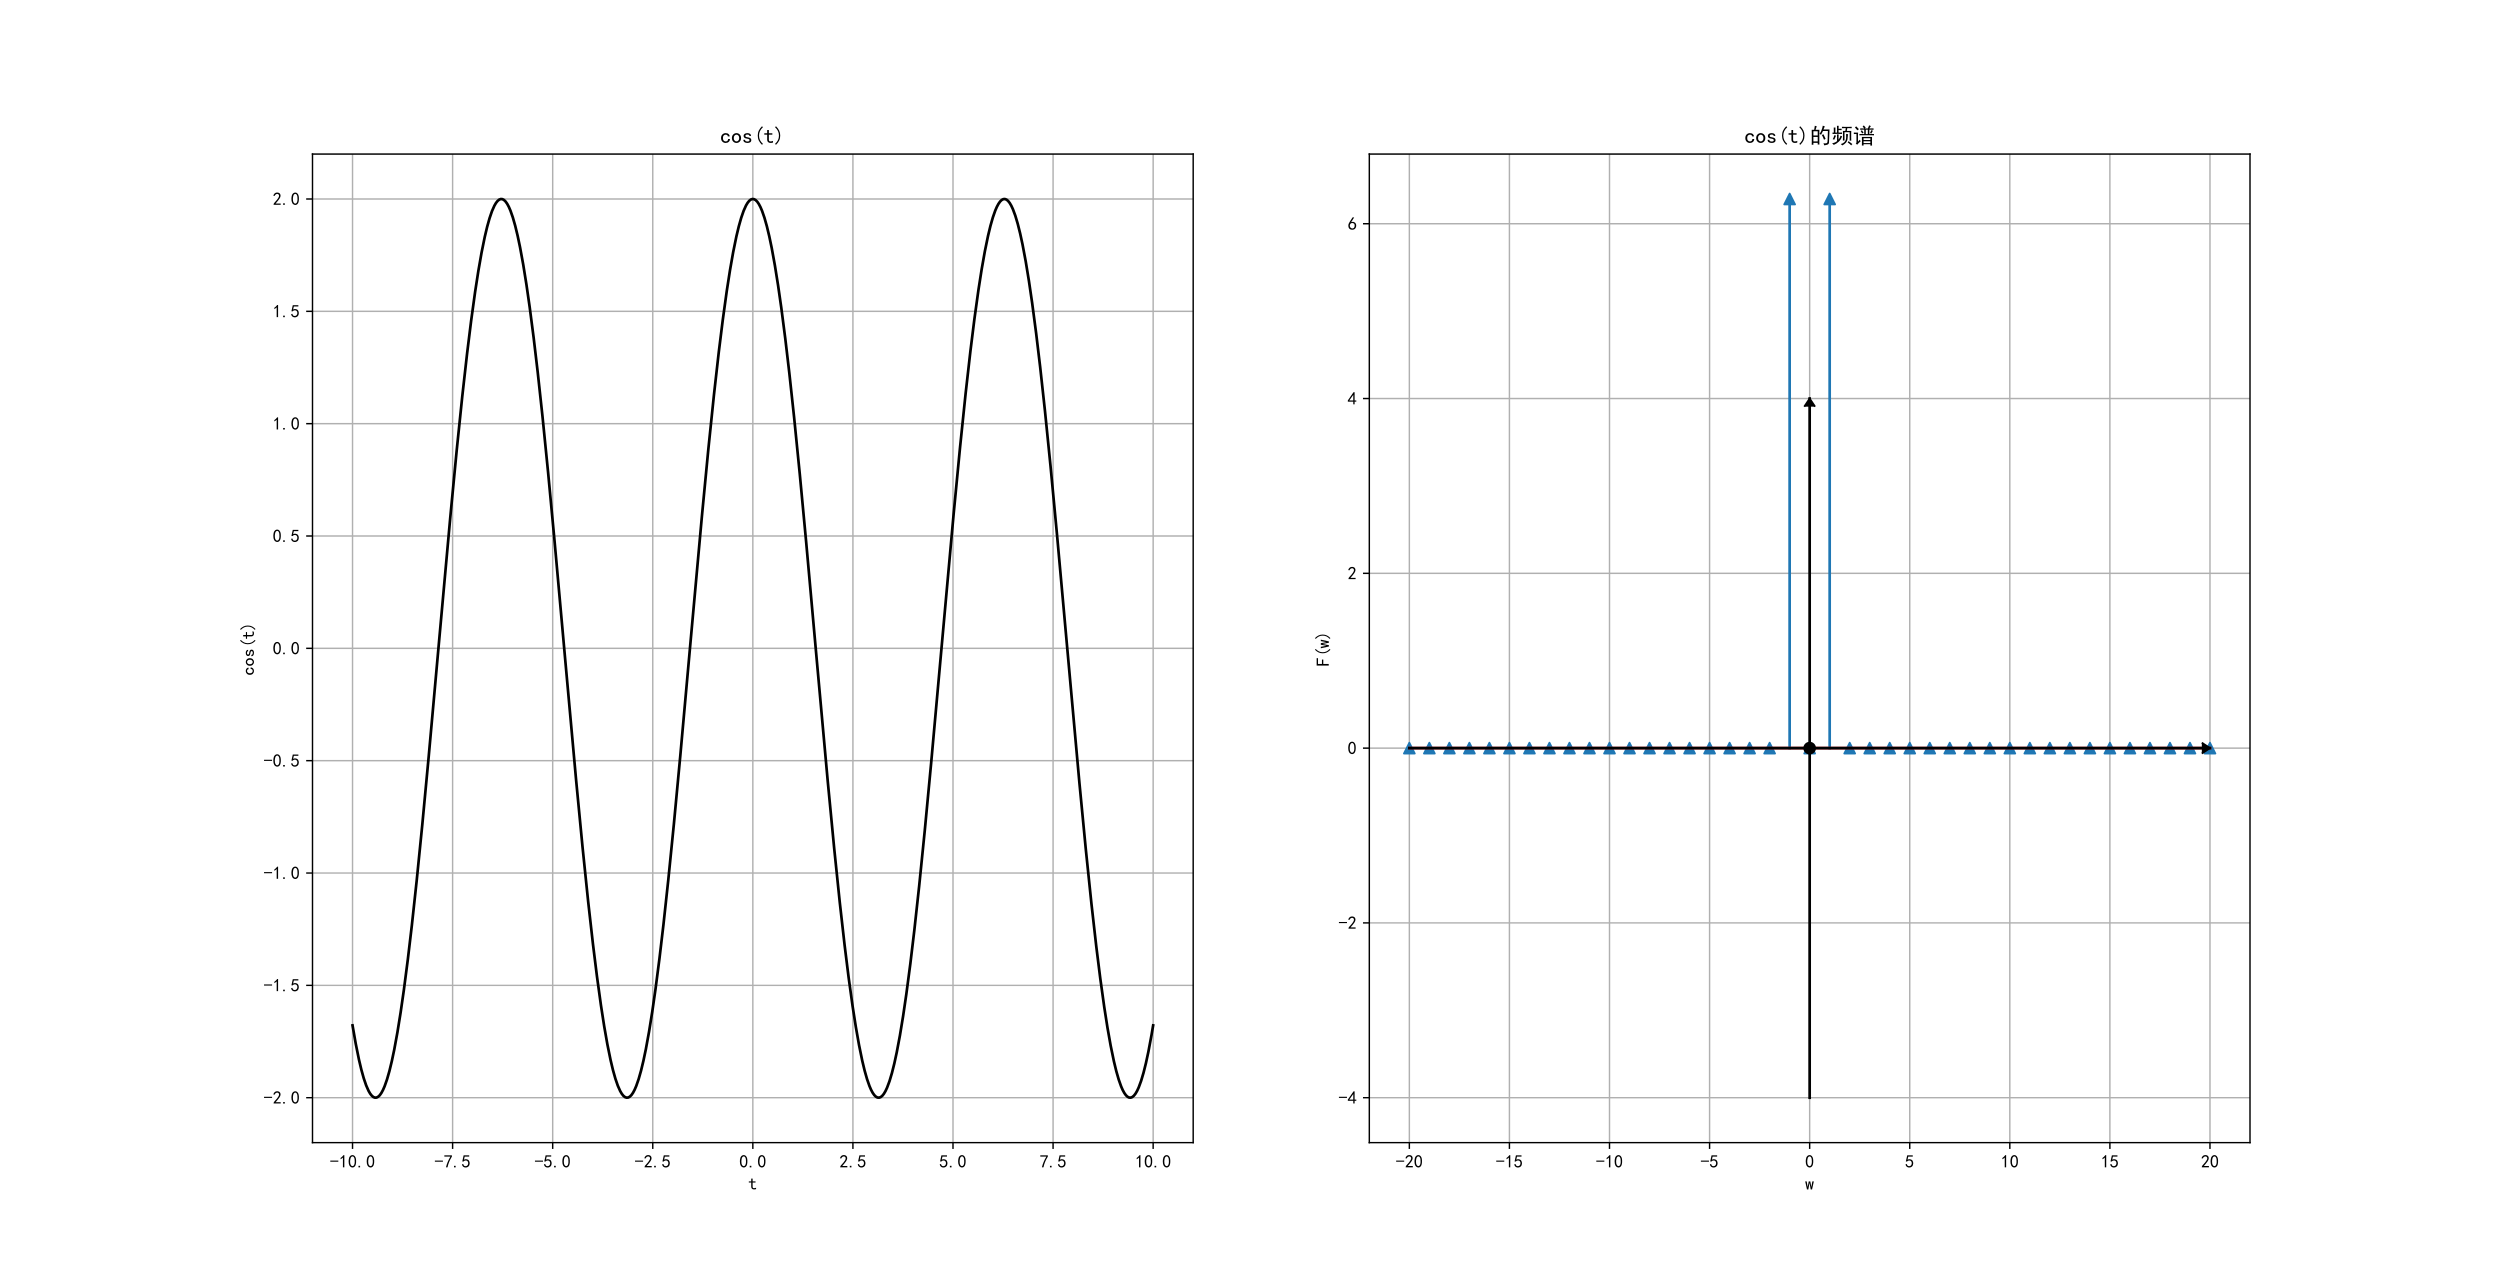 <?xml version="1.0" encoding="utf-8" standalone="no"?>
<!DOCTYPE svg PUBLIC "-//W3C//DTD SVG 1.1//EN"
  "http://www.w3.org/Graphics/SVG/1.1/DTD/svg11.dtd">
<!-- Created with matplotlib (https://matplotlib.org/) -->
<svg height="709.92pt" version="1.1" viewBox="0 0 1382.4 709.92" width="1382.4pt" xmlns="http://www.w3.org/2000/svg" xmlns:xlink="http://www.w3.org/1999/xlink">
 <defs>
  <style type="text/css">
*{stroke-linecap:butt;stroke-linejoin:round;}
  </style>
 </defs>
 <g id="figure_1">
  <g id="patch_1">
   <path d="M 0 709.92 
L 1382.4 709.92 
L 1382.4 0 
L 0 0 
z
" style="fill:#ffffff;"/>
  </g>
  <g id="axes_1">
   <g id="patch_2">
    <path d="M 172.8 631.829 
L 659.782 631.829 
L 659.782 85.19 
L 172.8 85.19 
z
" style="fill:#ffffff;"/>
   </g>
   <g id="matplotlib.axis_1">
    <g id="xtick_1">
     <g id="line2d_1">
      <path clip-path="url(#pe971727c8c)" d="M 194.936 631.829 
L 194.936 85.19 
" style="fill:none;stroke:#b0b0b0;stroke-linecap:square;stroke-width:0.8;"/>
     </g>
     <g id="line2d_2">
      <defs>
       <path d="M 0 0 
L 0 3.5 
" id="md4b79b33f2" style="stroke:#000000;stroke-width:0.8;"/>
      </defs>
      <g>
       <use style="stroke:#000000;stroke-width:0.8;" x="194.936" xlink:href="#md4b79b33f2" y="631.829"/>
      </g>
     </g>
     <g id="text_1">
      <!-- -10.0 -->
      <defs>
       <path d="M 46.484 33.203 
L 1.953 33.203 
L 1.953 39.453 
L 46.484 39.453 
z
" id="SimHei-45"/>
       <path d="M 21.875 56.25 
Q 16.797 51.172 8.984 46.484 
L 8.984 53.906 
Q 18.75 60.547 25 69.531 
L 29.688 69.531 
L 29.688 2.344 
L 21.875 2.344 
z
" id="SimHei-49"/>
       <path d="M 3.125 29.297 
Q 3.906 50 6.438 56.047 
Q 8.984 62.109 13.672 66.016 
Q 18.359 69.922 25.188 69.922 
Q 32.031 69.922 37.109 64.25 
Q 42.188 58.594 43.75 50 
Q 45.312 41.406 44.719 30.266 
Q 44.141 19.141 40.812 12.109 
Q 37.5 5.078 30.859 2.344 
Q 24.219 -0.391 17.578 2.922 
Q 10.938 6.25 8.203 11.719 
Q 5.469 17.188 4.297 23.234 
Q 3.125 29.297 3.906 50 
z
M 12.891 52.734 
Q 10.547 31.25 12.5 22.844 
Q 14.453 14.453 18.938 10.938 
Q 23.438 7.422 28.125 9.562 
Q 32.812 11.719 34.953 18.156 
Q 37.109 24.609 37.109 32.219 
Q 37.109 39.844 36.516 46.094 
Q 35.938 52.344 33 57.422 
Q 30.078 62.5 25.188 62.688 
Q 20.312 62.891 16.594 57.812 
Q 12.891 52.734 10.547 31.25 
z
" id="SimHei-48"/>
       <path d="M 16.797 1.953 
L 7.812 1.953 
L 7.812 10.547 
L 16.797 10.547 
z
" id="SimHei-46"/>
      </defs>
      <g transform="translate(182.436 645.704)scale(0.1 -0.1)">
       <use xlink:href="#SimHei-45"/>
       <use x="50" xlink:href="#SimHei-49"/>
       <use x="100" xlink:href="#SimHei-48"/>
       <use x="150" xlink:href="#SimHei-46"/>
       <use x="200" xlink:href="#SimHei-48"/>
      </g>
     </g>
    </g>
    <g id="xtick_2">
     <g id="line2d_3">
      <path clip-path="url(#pe971727c8c)" d="M 250.274 631.829 
L 250.274 85.19 
" style="fill:none;stroke:#b0b0b0;stroke-linecap:square;stroke-width:0.8;"/>
     </g>
     <g id="line2d_4">
      <g>
       <use style="stroke:#000000;stroke-width:0.8;" x="250.274" xlink:href="#md4b79b33f2" y="631.829"/>
      </g>
     </g>
     <g id="text_2">
      <!-- -7.5 -->
      <defs>
       <path d="M 13.281 2.344 
Q 20.312 32.031 37.891 61.328 
L 4.297 61.328 
L 4.297 68.359 
L 46.094 68.359 
L 46.094 61.719 
Q 27.734 32.031 21.875 2.344 
L 13.281 2.344 
z
" id="SimHei-55"/>
       <path d="M 8.594 20.703 
Q 11.328 10.156 17.969 8.984 
Q 24.609 7.812 28.703 10.344 
Q 32.812 12.891 34.562 16.984 
Q 36.328 21.094 36.125 26.172 
Q 35.938 31.25 33.391 34.766 
Q 30.859 38.281 26.953 39.453 
Q 23.047 40.625 18.156 39.453 
Q 13.281 38.281 10.156 33.984 
L 3.516 34.766 
Q 4.297 37.109 10.938 68.359 
L 41.797 68.359 
L 41.797 61.328 
L 16.797 61.328 
Q 14.844 50.781 12.891 44.531 
Q 18.75 47.266 23.828 47.062 
Q 28.906 46.875 33.594 44.719 
Q 38.281 42.578 40.422 38.859 
Q 42.578 35.156 43.547 31.438 
Q 44.531 27.734 44.328 23.438 
Q 44.141 19.141 42.578 14.641 
Q 41.016 10.156 37.891 7.219 
Q 34.766 4.297 30.266 2.531 
Q 25.781 0.781 19.922 1.172 
Q 14.062 1.562 8.781 5.469 
Q 3.516 9.375 1.562 18.75 
z
" id="SimHei-53"/>
      </defs>
      <g transform="translate(240.274 645.704)scale(0.1 -0.1)">
       <use xlink:href="#SimHei-45"/>
       <use x="50" xlink:href="#SimHei-55"/>
       <use x="100" xlink:href="#SimHei-46"/>
       <use x="150" xlink:href="#SimHei-53"/>
      </g>
     </g>
    </g>
    <g id="xtick_3">
     <g id="line2d_5">
      <path clip-path="url(#pe971727c8c)" d="M 305.613 631.829 
L 305.613 85.19 
" style="fill:none;stroke:#b0b0b0;stroke-linecap:square;stroke-width:0.8;"/>
     </g>
     <g id="line2d_6">
      <g>
       <use style="stroke:#000000;stroke-width:0.8;" x="305.613" xlink:href="#md4b79b33f2" y="631.829"/>
      </g>
     </g>
     <g id="text_3">
      <!-- -5.0 -->
      <g transform="translate(295.613 645.704)scale(0.1 -0.1)">
       <use xlink:href="#SimHei-45"/>
       <use x="50" xlink:href="#SimHei-53"/>
       <use x="100" xlink:href="#SimHei-46"/>
       <use x="150" xlink:href="#SimHei-48"/>
      </g>
     </g>
    </g>
    <g id="xtick_4">
     <g id="line2d_7">
      <path clip-path="url(#pe971727c8c)" d="M 360.952 631.829 
L 360.952 85.19 
" style="fill:none;stroke:#b0b0b0;stroke-linecap:square;stroke-width:0.8;"/>
     </g>
     <g id="line2d_8">
      <g>
       <use style="stroke:#000000;stroke-width:0.8;" x="360.952" xlink:href="#md4b79b33f2" y="631.829"/>
      </g>
     </g>
     <g id="text_4">
      <!-- -2.5 -->
      <defs>
       <path d="M 4.688 3.906 
Q 5.078 9.766 10.156 14.453 
Q 15.234 19.141 23.047 29.094 
Q 30.859 39.062 33.203 44.531 
Q 35.547 50 34.953 53.906 
Q 34.375 57.812 31.25 60.344 
Q 28.125 62.891 24.016 62.5 
Q 19.922 62.109 16.203 59.375 
Q 12.5 56.641 10.547 51.172 
L 3.125 52.344 
Q 6.25 61.328 11.125 65.422 
Q 16.016 69.531 22.656 69.922 
Q 26.562 70.312 29.688 69.719 
Q 32.812 69.141 36.125 66.984 
Q 39.453 64.844 41.594 60.547 
Q 43.75 56.25 43.156 50.188 
Q 42.578 44.141 37.109 35.734 
Q 31.641 27.344 16.016 9.375 
L 44.141 9.375 
L 44.141 2.344 
L 4.688 2.344 
z
" id="SimHei-50"/>
      </defs>
      <g transform="translate(350.952 645.704)scale(0.1 -0.1)">
       <use xlink:href="#SimHei-45"/>
       <use x="50" xlink:href="#SimHei-50"/>
       <use x="100" xlink:href="#SimHei-46"/>
       <use x="150" xlink:href="#SimHei-53"/>
      </g>
     </g>
    </g>
    <g id="xtick_5">
     <g id="line2d_9">
      <path clip-path="url(#pe971727c8c)" d="M 416.291 631.829 
L 416.291 85.19 
" style="fill:none;stroke:#b0b0b0;stroke-linecap:square;stroke-width:0.8;"/>
     </g>
     <g id="line2d_10">
      <g>
       <use style="stroke:#000000;stroke-width:0.8;" x="416.291" xlink:href="#md4b79b33f2" y="631.829"/>
      </g>
     </g>
     <g id="text_5">
      <!-- 0.0 -->
      <g transform="translate(408.791 645.704)scale(0.1 -0.1)">
       <use xlink:href="#SimHei-48"/>
       <use x="50" xlink:href="#SimHei-46"/>
       <use x="100" xlink:href="#SimHei-48"/>
      </g>
     </g>
    </g>
    <g id="xtick_6">
     <g id="line2d_11">
      <path clip-path="url(#pe971727c8c)" d="M 471.63 631.829 
L 471.63 85.19 
" style="fill:none;stroke:#b0b0b0;stroke-linecap:square;stroke-width:0.8;"/>
     </g>
     <g id="line2d_12">
      <g>
       <use style="stroke:#000000;stroke-width:0.8;" x="471.63" xlink:href="#md4b79b33f2" y="631.829"/>
      </g>
     </g>
     <g id="text_6">
      <!-- 2.5 -->
      <g transform="translate(464.13 645.704)scale(0.1 -0.1)">
       <use xlink:href="#SimHei-50"/>
       <use x="50" xlink:href="#SimHei-46"/>
       <use x="100" xlink:href="#SimHei-53"/>
      </g>
     </g>
    </g>
    <g id="xtick_7">
     <g id="line2d_13">
      <path clip-path="url(#pe971727c8c)" d="M 526.969 631.829 
L 526.969 85.19 
" style="fill:none;stroke:#b0b0b0;stroke-linecap:square;stroke-width:0.8;"/>
     </g>
     <g id="line2d_14">
      <g>
       <use style="stroke:#000000;stroke-width:0.8;" x="526.969" xlink:href="#md4b79b33f2" y="631.829"/>
      </g>
     </g>
     <g id="text_7">
      <!-- 5.0 -->
      <g transform="translate(519.469 645.704)scale(0.1 -0.1)">
       <use xlink:href="#SimHei-53"/>
       <use x="50" xlink:href="#SimHei-46"/>
       <use x="100" xlink:href="#SimHei-48"/>
      </g>
     </g>
    </g>
    <g id="xtick_8">
     <g id="line2d_15">
      <path clip-path="url(#pe971727c8c)" d="M 582.307 631.829 
L 582.307 85.19 
" style="fill:none;stroke:#b0b0b0;stroke-linecap:square;stroke-width:0.8;"/>
     </g>
     <g id="line2d_16">
      <g>
       <use style="stroke:#000000;stroke-width:0.8;" x="582.307" xlink:href="#md4b79b33f2" y="631.829"/>
      </g>
     </g>
     <g id="text_8">
      <!-- 7.5 -->
      <g transform="translate(574.807 645.704)scale(0.1 -0.1)">
       <use xlink:href="#SimHei-55"/>
       <use x="50" xlink:href="#SimHei-46"/>
       <use x="100" xlink:href="#SimHei-53"/>
      </g>
     </g>
    </g>
    <g id="xtick_9">
     <g id="line2d_17">
      <path clip-path="url(#pe971727c8c)" d="M 637.646 631.829 
L 637.646 85.19 
" style="fill:none;stroke:#b0b0b0;stroke-linecap:square;stroke-width:0.8;"/>
     </g>
     <g id="line2d_18">
      <g>
       <use style="stroke:#000000;stroke-width:0.8;" x="637.646" xlink:href="#md4b79b33f2" y="631.829"/>
      </g>
     </g>
     <g id="text_9">
      <!-- 10.0 -->
      <g transform="translate(627.646 645.704)scale(0.1 -0.1)">
       <use xlink:href="#SimHei-49"/>
       <use x="50" xlink:href="#SimHei-48"/>
       <use x="100" xlink:href="#SimHei-46"/>
       <use x="150" xlink:href="#SimHei-48"/>
      </g>
     </g>
    </g>
    <g id="text_10">
     <!-- t -->
     <defs>
      <path d="M 42.969 3.125 
Q 41.016 2.344 38.469 1.75 
Q 35.938 1.172 31.641 1.172 
Q 24.609 1.172 20.312 5.078 
Q 16.016 8.984 16.016 16.016 
L 16.016 39.453 
L 2.734 39.453 
L 2.734 45.703 
L 16.016 45.703 
L 16.016 60.938 
L 23.828 60.938 
L 23.828 45.703 
L 39.844 45.703 
L 39.844 39.453 
L 23.828 39.453 
L 23.828 15.625 
Q 23.828 12.5 25.391 10.344 
Q 26.953 8.203 31.25 8.203 
Q 35.547 8.203 38.281 8.984 
Q 41.016 9.766 42.969 10.938 
z
" id="SimHei-116"/>
     </defs>
     <g transform="translate(413.791 657.829)scale(0.1 -0.1)">
      <use xlink:href="#SimHei-116"/>
     </g>
    </g>
   </g>
   <g id="matplotlib.axis_2">
    <g id="ytick_1">
     <g id="line2d_19">
      <path clip-path="url(#pe971727c8c)" d="M 172.8 606.985 
L 659.782 606.985 
" style="fill:none;stroke:#b0b0b0;stroke-linecap:square;stroke-width:0.8;"/>
     </g>
     <g id="line2d_20">
      <defs>
       <path d="M 0 0 
L -3.5 0 
" id="m80289ece74" style="stroke:#000000;stroke-width:0.8;"/>
      </defs>
      <g>
       <use style="stroke:#000000;stroke-width:0.8;" x="172.8" xlink:href="#m80289ece74" y="606.985"/>
      </g>
     </g>
     <g id="text_11">
      <!-- -2.0 -->
      <g transform="translate(145.8 610.423)scale(0.1 -0.1)">
       <use xlink:href="#SimHei-45"/>
       <use x="50" xlink:href="#SimHei-50"/>
       <use x="100" xlink:href="#SimHei-46"/>
       <use x="150" xlink:href="#SimHei-48"/>
      </g>
     </g>
    </g>
    <g id="ytick_2">
     <g id="line2d_21">
      <path clip-path="url(#pe971727c8c)" d="M 172.8 544.866 
L 659.782 544.866 
" style="fill:none;stroke:#b0b0b0;stroke-linecap:square;stroke-width:0.8;"/>
     </g>
     <g id="line2d_22">
      <g>
       <use style="stroke:#000000;stroke-width:0.8;" x="172.8" xlink:href="#m80289ece74" y="544.866"/>
      </g>
     </g>
     <g id="text_12">
      <!-- -1.5 -->
      <g transform="translate(145.8 548.303)scale(0.1 -0.1)">
       <use xlink:href="#SimHei-45"/>
       <use x="50" xlink:href="#SimHei-49"/>
       <use x="100" xlink:href="#SimHei-46"/>
       <use x="150" xlink:href="#SimHei-53"/>
      </g>
     </g>
    </g>
    <g id="ytick_3">
     <g id="line2d_23">
      <path clip-path="url(#pe971727c8c)" d="M 172.8 482.747 
L 659.782 482.747 
" style="fill:none;stroke:#b0b0b0;stroke-linecap:square;stroke-width:0.8;"/>
     </g>
     <g id="line2d_24">
      <g>
       <use style="stroke:#000000;stroke-width:0.8;" x="172.8" xlink:href="#m80289ece74" y="482.747"/>
      </g>
     </g>
     <g id="text_13">
      <!-- -1.0 -->
      <g transform="translate(145.8 486.184)scale(0.1 -0.1)">
       <use xlink:href="#SimHei-45"/>
       <use x="50" xlink:href="#SimHei-49"/>
       <use x="100" xlink:href="#SimHei-46"/>
       <use x="150" xlink:href="#SimHei-48"/>
      </g>
     </g>
    </g>
    <g id="ytick_4">
     <g id="line2d_25">
      <path clip-path="url(#pe971727c8c)" d="M 172.8 420.628 
L 659.782 420.628 
" style="fill:none;stroke:#b0b0b0;stroke-linecap:square;stroke-width:0.8;"/>
     </g>
     <g id="line2d_26">
      <g>
       <use style="stroke:#000000;stroke-width:0.8;" x="172.8" xlink:href="#m80289ece74" y="420.628"/>
      </g>
     </g>
     <g id="text_14">
      <!-- -0.5 -->
      <g transform="translate(145.8 424.065)scale(0.1 -0.1)">
       <use xlink:href="#SimHei-45"/>
       <use x="50" xlink:href="#SimHei-48"/>
       <use x="100" xlink:href="#SimHei-46"/>
       <use x="150" xlink:href="#SimHei-53"/>
      </g>
     </g>
    </g>
    <g id="ytick_5">
     <g id="line2d_27">
      <path clip-path="url(#pe971727c8c)" d="M 172.8 358.508 
L 659.782 358.508 
" style="fill:none;stroke:#b0b0b0;stroke-linecap:square;stroke-width:0.8;"/>
     </g>
     <g id="line2d_28">
      <g>
       <use style="stroke:#000000;stroke-width:0.8;" x="172.8" xlink:href="#m80289ece74" y="358.508"/>
      </g>
     </g>
     <g id="text_15">
      <!-- 0.0 -->
      <g transform="translate(150.8 361.946)scale(0.1 -0.1)">
       <use xlink:href="#SimHei-48"/>
       <use x="50" xlink:href="#SimHei-46"/>
       <use x="100" xlink:href="#SimHei-48"/>
      </g>
     </g>
    </g>
    <g id="ytick_6">
     <g id="line2d_29">
      <path clip-path="url(#pe971727c8c)" d="M 172.8 296.389 
L 659.782 296.389 
" style="fill:none;stroke:#b0b0b0;stroke-linecap:square;stroke-width:0.8;"/>
     </g>
     <g id="line2d_30">
      <g>
       <use style="stroke:#000000;stroke-width:0.8;" x="172.8" xlink:href="#m80289ece74" y="296.389"/>
      </g>
     </g>
     <g id="text_16">
      <!-- 0.5 -->
      <g transform="translate(150.8 299.827)scale(0.1 -0.1)">
       <use xlink:href="#SimHei-48"/>
       <use x="50" xlink:href="#SimHei-46"/>
       <use x="100" xlink:href="#SimHei-53"/>
      </g>
     </g>
    </g>
    <g id="ytick_7">
     <g id="line2d_31">
      <path clip-path="url(#pe971727c8c)" d="M 172.8 234.27 
L 659.782 234.27 
" style="fill:none;stroke:#b0b0b0;stroke-linecap:square;stroke-width:0.8;"/>
     </g>
     <g id="line2d_32">
      <g>
       <use style="stroke:#000000;stroke-width:0.8;" x="172.8" xlink:href="#m80289ece74" y="234.27"/>
      </g>
     </g>
     <g id="text_17">
      <!-- 1.0 -->
      <g transform="translate(150.8 237.708)scale(0.1 -0.1)">
       <use xlink:href="#SimHei-49"/>
       <use x="50" xlink:href="#SimHei-46"/>
       <use x="100" xlink:href="#SimHei-48"/>
      </g>
     </g>
    </g>
    <g id="ytick_8">
     <g id="line2d_33">
      <path clip-path="url(#pe971727c8c)" d="M 172.8 172.151 
L 659.782 172.151 
" style="fill:none;stroke:#b0b0b0;stroke-linecap:square;stroke-width:0.8;"/>
     </g>
     <g id="line2d_34">
      <g>
       <use style="stroke:#000000;stroke-width:0.8;" x="172.8" xlink:href="#m80289ece74" y="172.151"/>
      </g>
     </g>
     <g id="text_18">
      <!-- 1.5 -->
      <g transform="translate(150.8 175.588)scale(0.1 -0.1)">
       <use xlink:href="#SimHei-49"/>
       <use x="50" xlink:href="#SimHei-46"/>
       <use x="100" xlink:href="#SimHei-53"/>
      </g>
     </g>
    </g>
    <g id="ytick_9">
     <g id="line2d_35">
      <path clip-path="url(#pe971727c8c)" d="M 172.8 110.032 
L 659.782 110.032 
" style="fill:none;stroke:#b0b0b0;stroke-linecap:square;stroke-width:0.8;"/>
     </g>
     <g id="line2d_36">
      <g>
       <use style="stroke:#000000;stroke-width:0.8;" x="172.8" xlink:href="#m80289ece74" y="110.032"/>
      </g>
     </g>
     <g id="text_19">
      <!-- 2.0 -->
      <g transform="translate(150.8 113.469)scale(0.1 -0.1)">
       <use xlink:href="#SimHei-50"/>
       <use x="50" xlink:href="#SimHei-46"/>
       <use x="100" xlink:href="#SimHei-48"/>
      </g>
     </g>
    </g>
    <g id="text_20">
     <!-- cos(t) -->
     <defs>
      <path d="M 44.531 19.531 
Q 44.531 11.328 38.859 6.25 
Q 33.203 1.172 24.609 1.172 
Q 16.016 1.172 9.766 7.219 
Q 3.516 13.281 3.516 23.828 
Q 3.516 34.375 9.766 40.422 
Q 16.016 46.484 24.609 46.484 
Q 33.203 46.484 38.281 41.984 
Q 43.359 37.5 43.359 31.25 
L 34.766 31.25 
Q 34.375 35.938 31.438 37.688 
Q 28.516 39.453 24.609 39.453 
Q 19.922 39.453 16.016 35.734 
Q 12.109 32.031 12.109 23.828 
Q 12.109 15.625 16.016 11.906 
Q 19.922 8.203 24.609 8.203 
Q 29.688 8.203 32.812 10.938 
Q 35.938 13.672 35.938 19.531 
z
" id="SimHei-99"/>
      <path d="M 45.703 23.828 
Q 45.703 13.672 39.453 7.422 
Q 33.203 1.172 24.609 1.172 
Q 16.016 1.172 9.766 7.422 
Q 3.516 13.672 3.516 23.828 
Q 3.516 33.984 9.766 40.234 
Q 16.016 46.484 24.609 46.484 
Q 33.203 46.484 39.453 40.234 
Q 45.703 33.984 45.703 23.828 
z
M 37.109 23.828 
Q 37.109 31.641 33.203 35.547 
Q 29.297 39.453 24.609 39.453 
Q 19.922 39.453 16.016 35.547 
Q 12.109 31.641 12.109 23.828 
Q 12.109 16.016 16.016 12.109 
Q 19.922 8.203 24.609 8.203 
Q 29.297 8.203 33.203 12.109 
Q 37.109 16.016 37.109 23.828 
z
" id="SimHei-111"/>
      <path d="M 42.969 14.062 
Q 42.969 7.812 38.078 4.484 
Q 33.203 1.172 25.781 1.172 
Q 16.406 1.172 11.328 4.875 
Q 6.25 8.594 6.25 15.625 
L 14.062 15.625 
Q 14.062 10.938 17.375 9.375 
Q 20.703 7.812 25.391 7.812 
Q 30.078 7.812 32.422 9.562 
Q 34.766 11.328 34.766 14.062 
Q 34.766 16.016 32.812 17.969 
Q 30.859 19.922 23.047 21.094 
Q 14.062 22.266 10.734 25.578 
Q 7.422 28.906 7.422 34.375 
Q 7.422 39.062 11.906 42.766 
Q 16.406 46.484 25 46.484 
Q 32.812 46.484 37.297 42.969 
Q 41.797 39.453 41.797 33.594 
L 33.984 33.594 
Q 33.984 37.109 31.438 38.469 
Q 28.906 39.844 25 39.844 
Q 19.922 39.844 17.766 38.078 
Q 15.625 36.328 15.625 33.984 
Q 15.625 31.25 17.578 29.688 
Q 19.531 28.125 25.781 27.344 
Q 35.938 25.781 39.453 22.453 
Q 42.969 19.141 42.969 14.062 
z
" id="SimHei-115"/>
      <path d="M 46.484 -3.125 
L 42.188 -7.422 
Q 32.422 1.953 27.531 12.109 
Q 22.656 22.266 22.656 35.156 
Q 22.656 48.047 27.531 58.203 
Q 32.422 68.359 42.188 78.125 
L 46.484 73.828 
Q 37.5 65.234 33 56.047 
Q 28.516 46.875 28.516 35.156 
Q 28.516 23.438 33 14.25 
Q 37.5 5.078 46.484 -3.125 
z
" id="SimHei-40"/>
      <path d="M 26.172 35.156 
Q 26.172 22.266 21.281 12.109 
Q 16.406 1.953 6.641 -7.422 
L 2.344 -3.125 
Q 11.328 5.078 15.812 14.25 
Q 20.312 23.438 20.312 35.156 
Q 20.312 46.875 15.812 56.047 
Q 11.328 65.234 2.344 73.828 
L 6.641 78.125 
Q 16.406 68.359 21.281 58.203 
Q 26.172 48.047 26.172 35.156 
z
" id="SimHei-41"/>
     </defs>
     <g transform="translate(140.55 373.51)rotate(-90)scale(0.1 -0.1)">
      <use xlink:href="#SimHei-99"/>
      <use x="50" xlink:href="#SimHei-111"/>
      <use x="100" xlink:href="#SimHei-115"/>
      <use x="150" xlink:href="#SimHei-40"/>
      <use x="200" xlink:href="#SimHei-116"/>
      <use x="250" xlink:href="#SimHei-41"/>
     </g>
    </g>
   </g>
   <g id="line2d_37">
    <path clip-path="url(#pe971727c8c)" d="M 194.936 566.998 
L 196.708 577.143 
L 198.481 585.887 
L 199.81 591.492 
L 201.14 596.256 
L 202.469 600.162 
L 203.799 603.198 
L 204.685 604.732 
L 205.571 605.871 
L 206.458 606.614 
L 207.344 606.958 
L 208.23 606.905 
L 209.116 606.454 
L 210.003 605.605 
L 210.889 604.36 
L 211.775 602.721 
L 212.662 600.69 
L 213.991 596.917 
L 215.321 592.285 
L 216.65 586.81 
L 217.98 580.511 
L 219.752 570.872 
L 221.525 559.871 
L 223.297 547.581 
L 225.513 530.523 
L 227.729 511.743 
L 230.388 487.199 
L 233.49 456.248 
L 237.035 418.565 
L 242.796 354.497 
L 249 285.928 
L 252.546 248.959 
L 255.648 218.88 
L 258.307 195.257 
L 260.522 177.354 
L 262.738 161.266 
L 264.511 149.809 
L 266.283 139.691 
L 268.056 130.974 
L 269.385 125.392 
L 270.715 120.649 
L 272.044 116.765 
L 273.374 113.752 
L 274.26 112.234 
L 275.146 111.11 
L 276.033 110.383 
L 276.919 110.053 
L 277.805 110.122 
L 278.692 110.589 
L 279.578 111.453 
L 280.464 112.713 
L 281.351 114.368 
L 282.237 116.413 
L 283.566 120.208 
L 284.896 124.863 
L 286.225 130.36 
L 287.555 136.679 
L 289.327 146.345 
L 291.1 157.371 
L 292.873 169.687 
L 295.088 186.772 
L 297.304 205.578 
L 299.963 230.147 
L 303.065 261.123 
L 306.61 298.826 
L 312.371 362.905 
L 318.575 431.457 
L 322.121 468.404 
L 325.223 498.455 
L 327.882 522.05 
L 330.097 539.926 
L 332.313 555.985 
L 334.086 567.416 
L 335.858 577.508 
L 337.631 586.197 
L 338.961 591.758 
L 340.29 596.479 
L 341.619 600.341 
L 342.949 603.331 
L 343.835 604.834 
L 344.722 605.943 
L 345.608 606.654 
L 346.494 606.969 
L 347.38 606.884 
L 348.267 606.402 
L 349.153 605.522 
L 350.039 604.247 
L 350.926 602.577 
L 351.812 600.516 
L 353.141 596.699 
L 354.471 592.023 
L 355.8 586.504 
L 357.13 580.164 
L 358.902 570.471 
L 360.675 559.419 
L 362.448 547.08 
L 364.663 529.966 
L 366.879 511.135 
L 369.538 486.54 
L 372.64 455.539 
L 376.185 417.817 
L 381.946 353.727 
L 388.151 285.191 
L 391.696 248.268 
L 394.798 218.244 
L 397.457 194.677 
L 399.673 176.828 
L 401.888 160.798 
L 403.661 149.392 
L 405.434 139.327 
L 407.206 130.666 
L 408.536 125.126 
L 409.865 120.428 
L 411.195 116.588 
L 412.524 113.621 
L 413.41 112.133 
L 414.297 111.039 
L 415.183 110.343 
L 416.069 110.044 
L 416.956 110.144 
L 417.842 110.641 
L 418.728 111.536 
L 419.615 112.827 
L 420.501 114.512 
L 421.387 116.588 
L 422.717 120.428 
L 424.046 125.126 
L 425.376 130.666 
L 426.705 137.027 
L 428.478 146.747 
L 430.25 157.825 
L 432.023 170.188 
L 434.239 187.33 
L 436.454 206.186 
L 439.113 230.808 
L 442.215 261.833 
L 445.761 299.574 
L 451.522 363.675 
L 457.726 432.194 
L 461.271 469.094 
L 464.373 499.091 
L 467.032 522.629 
L 469.248 540.451 
L 471.464 556.452 
L 473.236 567.833 
L 475.009 577.871 
L 476.781 586.504 
L 478.111 592.023 
L 479.44 596.699 
L 480.77 600.516 
L 481.656 602.577 
L 482.542 604.247 
L 483.429 605.522 
L 484.315 606.402 
L 485.201 606.884 
L 486.088 606.969 
L 486.974 606.654 
L 487.86 605.943 
L 488.747 604.834 
L 489.633 603.331 
L 490.519 601.435 
L 491.849 597.862 
L 493.178 593.426 
L 494.508 588.143 
L 495.837 582.032 
L 497.61 572.634 
L 499.382 561.864 
L 501.155 549.79 
L 503.371 532.984 
L 505.586 514.431 
L 508.245 490.124 
L 511.347 459.395 
L 514.893 421.891 
L 520.21 362.905 
L 527.301 284.455 
L 530.846 247.578 
L 533.948 217.608 
L 536.607 194.098 
L 538.823 176.303 
L 541.039 160.332 
L 542.811 148.977 
L 544.584 138.965 
L 546.357 130.36 
L 547.686 124.863 
L 549.016 120.208 
L 550.345 116.413 
L 551.231 114.368 
L 552.118 112.713 
L 553.004 111.453 
L 553.89 110.589 
L 554.777 110.122 
L 555.663 110.053 
L 556.549 110.383 
L 557.435 111.11 
L 558.322 112.234 
L 559.208 113.752 
L 560.094 115.663 
L 561.424 119.259 
L 562.753 123.717 
L 564.083 129.021 
L 565.412 135.153 
L 567.185 144.579 
L 568.957 155.375 
L 570.73 167.473 
L 572.946 184.307 
L 575.162 202.886 
L 577.821 227.22 
L 580.923 257.974 
L 584.468 295.499 
L 589.786 354.497 
L 596.876 432.929 
L 600.421 469.784 
L 603.523 499.726 
L 606.182 523.207 
L 608.398 540.975 
L 610.614 556.917 
L 612.387 568.247 
L 614.159 578.232 
L 615.932 586.81 
L 617.261 592.285 
L 618.591 596.917 
L 619.92 600.69 
L 620.806 602.721 
L 621.693 604.36 
L 622.579 605.605 
L 623.465 606.454 
L 624.352 606.905 
L 625.238 606.958 
L 626.124 606.614 
L 627.011 605.871 
L 627.897 604.732 
L 628.783 603.198 
L 629.67 601.272 
L 630.999 597.654 
L 632.328 593.174 
L 633.658 587.848 
L 634.987 581.694 
L 636.76 572.242 
L 637.646 566.998 
L 637.646 566.998 
" style="fill:none;stroke:#000000;stroke-linecap:square;stroke-width:1.5;"/>
   </g>
   <g id="patch_3">
    <path d="M 172.8 631.829 
L 172.8 85.19 
" style="fill:none;stroke:#000000;stroke-linecap:square;stroke-linejoin:miter;stroke-width:0.8;"/>
   </g>
   <g id="patch_4">
    <path d="M 659.782 631.829 
L 659.782 85.19 
" style="fill:none;stroke:#000000;stroke-linecap:square;stroke-linejoin:miter;stroke-width:0.8;"/>
   </g>
   <g id="patch_5">
    <path d="M 172.8 631.829 
L 659.782 631.829 
" style="fill:none;stroke:#000000;stroke-linecap:square;stroke-linejoin:miter;stroke-width:0.8;"/>
   </g>
   <g id="patch_6">
    <path d="M 172.8 85.19 
L 659.782 85.19 
" style="fill:none;stroke:#000000;stroke-linecap:square;stroke-linejoin:miter;stroke-width:0.8;"/>
   </g>
   <g id="text_21">
    <!-- cos(t) -->
    <g transform="translate(398.291 79.19)scale(0.12 -0.12)">
     <use xlink:href="#SimHei-99"/>
     <use x="50" xlink:href="#SimHei-111"/>
     <use x="100" xlink:href="#SimHei-115"/>
     <use x="150" xlink:href="#SimHei-40"/>
     <use x="200" xlink:href="#SimHei-116"/>
     <use x="250" xlink:href="#SimHei-41"/>
    </g>
   </g>
  </g>
  <g id="axes_2">
   <g id="patch_7">
    <path d="M 757.178 631.829 
L 1244.16 631.829 
L 1244.16 85.19 
L 757.178 85.19 
z
" style="fill:#ffffff;"/>
   </g>
   <g id="matplotlib.axis_3">
    <g id="xtick_10">
     <g id="line2d_38">
      <path clip-path="url(#p6bb518595a)" d="M 779.314 631.829 
L 779.314 85.19 
" style="fill:none;stroke:#b0b0b0;stroke-linecap:square;stroke-width:0.8;"/>
     </g>
     <g id="line2d_39">
      <g>
       <use style="stroke:#000000;stroke-width:0.8;" x="779.314" xlink:href="#md4b79b33f2" y="631.829"/>
      </g>
     </g>
     <g id="text_22">
      <!-- -20 -->
      <g transform="translate(771.814 645.704)scale(0.1 -0.1)">
       <use xlink:href="#SimHei-45"/>
       <use x="50" xlink:href="#SimHei-50"/>
       <use x="100" xlink:href="#SimHei-48"/>
      </g>
     </g>
    </g>
    <g id="xtick_11">
     <g id="line2d_40">
      <path clip-path="url(#p6bb518595a)" d="M 834.653 631.829 
L 834.653 85.19 
" style="fill:none;stroke:#b0b0b0;stroke-linecap:square;stroke-width:0.8;"/>
     </g>
     <g id="line2d_41">
      <g>
       <use style="stroke:#000000;stroke-width:0.8;" x="834.653" xlink:href="#md4b79b33f2" y="631.829"/>
      </g>
     </g>
     <g id="text_23">
      <!-- -15 -->
      <g transform="translate(827.153 645.704)scale(0.1 -0.1)">
       <use xlink:href="#SimHei-45"/>
       <use x="50" xlink:href="#SimHei-49"/>
       <use x="100" xlink:href="#SimHei-53"/>
      </g>
     </g>
    </g>
    <g id="xtick_12">
     <g id="line2d_42">
      <path clip-path="url(#p6bb518595a)" d="M 889.991 631.829 
L 889.991 85.19 
" style="fill:none;stroke:#b0b0b0;stroke-linecap:square;stroke-width:0.8;"/>
     </g>
     <g id="line2d_43">
      <g>
       <use style="stroke:#000000;stroke-width:0.8;" x="889.991" xlink:href="#md4b79b33f2" y="631.829"/>
      </g>
     </g>
     <g id="text_24">
      <!-- -10 -->
      <g transform="translate(882.491 645.704)scale(0.1 -0.1)">
       <use xlink:href="#SimHei-45"/>
       <use x="50" xlink:href="#SimHei-49"/>
       <use x="100" xlink:href="#SimHei-48"/>
      </g>
     </g>
    </g>
    <g id="xtick_13">
     <g id="line2d_44">
      <path clip-path="url(#p6bb518595a)" d="M 945.33 631.829 
L 945.33 85.19 
" style="fill:none;stroke:#b0b0b0;stroke-linecap:square;stroke-width:0.8;"/>
     </g>
     <g id="line2d_45">
      <g>
       <use style="stroke:#000000;stroke-width:0.8;" x="945.33" xlink:href="#md4b79b33f2" y="631.829"/>
      </g>
     </g>
     <g id="text_25">
      <!-- -5 -->
      <g transform="translate(940.33 645.704)scale(0.1 -0.1)">
       <use xlink:href="#SimHei-45"/>
       <use x="50" xlink:href="#SimHei-53"/>
      </g>
     </g>
    </g>
    <g id="xtick_14">
     <g id="line2d_46">
      <path clip-path="url(#p6bb518595a)" d="M 1000.669 631.829 
L 1000.669 85.19 
" style="fill:none;stroke:#b0b0b0;stroke-linecap:square;stroke-width:0.8;"/>
     </g>
     <g id="line2d_47">
      <g>
       <use style="stroke:#000000;stroke-width:0.8;" x="1000.669" xlink:href="#md4b79b33f2" y="631.829"/>
      </g>
     </g>
     <g id="text_26">
      <!-- 0 -->
      <g transform="translate(998.169 645.704)scale(0.1 -0.1)">
       <use xlink:href="#SimHei-48"/>
      </g>
     </g>
    </g>
    <g id="xtick_15">
     <g id="line2d_48">
      <path clip-path="url(#p6bb518595a)" d="M 1056.008 631.829 
L 1056.008 85.19 
" style="fill:none;stroke:#b0b0b0;stroke-linecap:square;stroke-width:0.8;"/>
     </g>
     <g id="line2d_49">
      <g>
       <use style="stroke:#000000;stroke-width:0.8;" x="1056.008" xlink:href="#md4b79b33f2" y="631.829"/>
      </g>
     </g>
     <g id="text_27">
      <!-- 5 -->
      <g transform="translate(1053.508 645.704)scale(0.1 -0.1)">
       <use xlink:href="#SimHei-53"/>
      </g>
     </g>
    </g>
    <g id="xtick_16">
     <g id="line2d_50">
      <path clip-path="url(#p6bb518595a)" d="M 1111.347 631.829 
L 1111.347 85.19 
" style="fill:none;stroke:#b0b0b0;stroke-linecap:square;stroke-width:0.8;"/>
     </g>
     <g id="line2d_51">
      <g>
       <use style="stroke:#000000;stroke-width:0.8;" x="1111.347" xlink:href="#md4b79b33f2" y="631.829"/>
      </g>
     </g>
     <g id="text_28">
      <!-- 10 -->
      <g transform="translate(1106.347 645.704)scale(0.1 -0.1)">
       <use xlink:href="#SimHei-49"/>
       <use x="50" xlink:href="#SimHei-48"/>
      </g>
     </g>
    </g>
    <g id="xtick_17">
     <g id="line2d_52">
      <path clip-path="url(#p6bb518595a)" d="M 1166.686 631.829 
L 1166.686 85.19 
" style="fill:none;stroke:#b0b0b0;stroke-linecap:square;stroke-width:0.8;"/>
     </g>
     <g id="line2d_53">
      <g>
       <use style="stroke:#000000;stroke-width:0.8;" x="1166.686" xlink:href="#md4b79b33f2" y="631.829"/>
      </g>
     </g>
     <g id="text_29">
      <!-- 15 -->
      <g transform="translate(1161.686 645.704)scale(0.1 -0.1)">
       <use xlink:href="#SimHei-49"/>
       <use x="50" xlink:href="#SimHei-53"/>
      </g>
     </g>
    </g>
    <g id="xtick_18">
     <g id="line2d_54">
      <path clip-path="url(#p6bb518595a)" d="M 1222.024 631.829 
L 1222.024 85.19 
" style="fill:none;stroke:#b0b0b0;stroke-linecap:square;stroke-width:0.8;"/>
     </g>
     <g id="line2d_55">
      <g>
       <use style="stroke:#000000;stroke-width:0.8;" x="1222.024" xlink:href="#md4b79b33f2" y="631.829"/>
      </g>
     </g>
     <g id="text_30">
      <!-- 20 -->
      <g transform="translate(1217.024 645.704)scale(0.1 -0.1)">
       <use xlink:href="#SimHei-50"/>
       <use x="50" xlink:href="#SimHei-48"/>
      </g>
     </g>
    </g>
    <g id="text_31">
     <!-- w -->
     <defs>
      <path d="M 48.047 45.703 
L 38.281 1.172 
L 30.859 1.172 
L 24.609 35.156 
L 23.828 35.156 
L 17.578 1.172 
L 10.156 1.172 
L 0.391 45.703 
L 8.594 45.703 
L 13.672 16.406 
L 14.453 16.406 
L 19.922 45.703 
L 28.516 45.703 
L 33.984 16.406 
L 34.766 16.406 
L 39.844 45.703 
z
" id="SimHei-119"/>
     </defs>
     <g transform="translate(998.169 657.829)scale(0.1 -0.1)">
      <use xlink:href="#SimHei-119"/>
     </g>
    </g>
   </g>
   <g id="matplotlib.axis_4">
    <g id="ytick_10">
     <g id="line2d_56">
      <path clip-path="url(#p6bb518595a)" d="M 757.178 606.982 
L 1244.16 606.982 
" style="fill:none;stroke:#b0b0b0;stroke-linecap:square;stroke-width:0.8;"/>
     </g>
     <g id="line2d_57">
      <g>
       <use style="stroke:#000000;stroke-width:0.8;" x="757.178" xlink:href="#m80289ece74" y="606.982"/>
      </g>
     </g>
     <g id="text_32">
      <!-- -4 -->
      <defs>
       <path d="M 31.25 17.188 
L 1.172 17.188 
L 1.172 23.828 
L 32.812 69.531 
L 38.672 69.531 
L 38.672 23.828 
L 48.047 23.828 
L 48.047 17.188 
L 38.672 17.188 
L 38.672 2.344 
L 31.25 2.344 
z
M 31.25 23.828 
L 31.25 54.688 
L 9.375 23.828 
z
" id="SimHei-52"/>
      </defs>
      <g transform="translate(740.178 610.419)scale(0.1 -0.1)">
       <use xlink:href="#SimHei-45"/>
       <use x="50" xlink:href="#SimHei-52"/>
      </g>
     </g>
    </g>
    <g id="ytick_11">
     <g id="line2d_58">
      <path clip-path="url(#p6bb518595a)" d="M 757.178 510.33 
L 1244.16 510.33 
" style="fill:none;stroke:#b0b0b0;stroke-linecap:square;stroke-width:0.8;"/>
     </g>
     <g id="line2d_59">
      <g>
       <use style="stroke:#000000;stroke-width:0.8;" x="757.178" xlink:href="#m80289ece74" y="510.33"/>
      </g>
     </g>
     <g id="text_33">
      <!-- -2 -->
      <g transform="translate(740.178 513.767)scale(0.1 -0.1)">
       <use xlink:href="#SimHei-45"/>
       <use x="50" xlink:href="#SimHei-50"/>
      </g>
     </g>
    </g>
    <g id="ytick_12">
     <g id="line2d_60">
      <path clip-path="url(#p6bb518595a)" d="M 757.178 413.678 
L 1244.16 413.678 
" style="fill:none;stroke:#b0b0b0;stroke-linecap:square;stroke-width:0.8;"/>
     </g>
     <g id="line2d_61">
      <g>
       <use style="stroke:#000000;stroke-width:0.8;" x="757.178" xlink:href="#m80289ece74" y="413.678"/>
      </g>
     </g>
     <g id="text_34">
      <!-- 0 -->
      <g transform="translate(745.178 417.116)scale(0.1 -0.1)">
       <use xlink:href="#SimHei-48"/>
      </g>
     </g>
    </g>
    <g id="ytick_13">
     <g id="line2d_62">
      <path clip-path="url(#p6bb518595a)" d="M 757.178 317.026 
L 1244.16 317.026 
" style="fill:none;stroke:#b0b0b0;stroke-linecap:square;stroke-width:0.8;"/>
     </g>
     <g id="line2d_63">
      <g>
       <use style="stroke:#000000;stroke-width:0.8;" x="757.178" xlink:href="#m80289ece74" y="317.026"/>
      </g>
     </g>
     <g id="text_35">
      <!-- 2 -->
      <g transform="translate(745.178 320.464)scale(0.1 -0.1)">
       <use xlink:href="#SimHei-50"/>
      </g>
     </g>
    </g>
    <g id="ytick_14">
     <g id="line2d_64">
      <path clip-path="url(#p6bb518595a)" d="M 757.178 220.375 
L 1244.16 220.375 
" style="fill:none;stroke:#b0b0b0;stroke-linecap:square;stroke-width:0.8;"/>
     </g>
     <g id="line2d_65">
      <g>
       <use style="stroke:#000000;stroke-width:0.8;" x="757.178" xlink:href="#m80289ece74" y="220.375"/>
      </g>
     </g>
     <g id="text_36">
      <!-- 4 -->
      <g transform="translate(745.178 223.812)scale(0.1 -0.1)">
       <use xlink:href="#SimHei-52"/>
      </g>
     </g>
    </g>
    <g id="ytick_15">
     <g id="line2d_66">
      <path clip-path="url(#p6bb518595a)" d="M 757.178 123.723 
L 1244.16 123.723 
" style="fill:none;stroke:#b0b0b0;stroke-linecap:square;stroke-width:0.8;"/>
     </g>
     <g id="line2d_67">
      <g>
       <use style="stroke:#000000;stroke-width:0.8;" x="757.178" xlink:href="#m80289ece74" y="123.723"/>
      </g>
     </g>
     <g id="text_37">
      <!-- 6 -->
      <defs>
       <path d="M 3.516 19.531 
Q 4.297 30.859 6.047 34.766 
Q 7.812 38.672 11.328 44.531 
L 27.344 69.531 
L 36.328 69.531 
L 19.922 43.75 
Q 30.469 46.484 36.719 42.969 
Q 42.969 39.453 45.109 34.953 
Q 47.266 30.469 47.453 25.188 
Q 47.656 19.922 45.891 14.844 
Q 44.141 9.766 39.641 5.656 
Q 35.156 1.562 27.141 1.172 
Q 19.141 0.781 13.469 4.094 
Q 7.812 7.422 5.656 13.469 
Q 3.516 19.531 4.297 30.859 
z
M 12.5 16.016 
Q 19.531 8.594 25.391 8.203 
Q 31.25 7.812 35.156 12.109 
Q 39.062 16.406 39.062 24.609 
Q 39.062 32.812 34.172 35.938 
Q 29.297 39.062 23.234 38.281 
Q 17.188 37.5 14.453 32.422 
Q 11.719 27.344 12.109 21.672 
Q 12.5 16.016 19.531 8.594 
z
" id="SimHei-54"/>
      </defs>
      <g transform="translate(745.178 127.16)scale(0.1 -0.1)">
       <use xlink:href="#SimHei-54"/>
      </g>
     </g>
    </g>
    <g id="text_38">
     <!-- F(w) -->
     <defs>
      <path d="M 45.703 61.328 
L 13.672 61.328 
L 13.672 39.453 
L 37.891 39.453 
L 37.891 32.031 
L 13.672 32.031 
L 13.672 1.953 
L 4.688 1.953 
L 4.688 68.75 
L 45.703 68.75 
z
" id="SimHei-70"/>
     </defs>
     <g transform="translate(734.928 368.51)rotate(-90)scale(0.1 -0.1)">
      <use xlink:href="#SimHei-70"/>
      <use x="50" xlink:href="#SimHei-40"/>
      <use x="100" xlink:href="#SimHei-119"/>
      <use x="150" xlink:href="#SimHei-41"/>
     </g>
    </g>
   </g>
   <g id="line2d_68">
    <path clip-path="url(#p6bb518595a)" d="M 779.314 413.678 
L 779.314 413.678 
" style="fill:none;stroke:#1f77b4;stroke-linecap:square;stroke-width:1.5;"/>
   </g>
   <g id="line2d_69">
    <path clip-path="url(#p6bb518595a)" d="M 790.381 413.678 
L 790.381 413.678 
" style="fill:none;stroke:#1f77b4;stroke-linecap:square;stroke-width:1.5;"/>
   </g>
   <g id="line2d_70">
    <path clip-path="url(#p6bb518595a)" d="M 801.449 413.678 
L 801.449 413.678 
" style="fill:none;stroke:#1f77b4;stroke-linecap:square;stroke-width:1.5;"/>
   </g>
   <g id="line2d_71">
    <path clip-path="url(#p6bb518595a)" d="M 812.517 413.678 
L 812.517 413.678 
" style="fill:none;stroke:#1f77b4;stroke-linecap:square;stroke-width:1.5;"/>
   </g>
   <g id="line2d_72">
    <path clip-path="url(#p6bb518595a)" d="M 823.585 413.678 
L 823.585 413.678 
" style="fill:none;stroke:#1f77b4;stroke-linecap:square;stroke-width:1.5;"/>
   </g>
   <g id="line2d_73">
    <path clip-path="url(#p6bb518595a)" d="M 834.653 413.678 
L 834.653 413.678 
" style="fill:none;stroke:#1f77b4;stroke-linecap:square;stroke-width:1.5;"/>
   </g>
   <g id="line2d_74">
    <path clip-path="url(#p6bb518595a)" d="M 845.72 413.678 
L 845.72 413.678 
" style="fill:none;stroke:#1f77b4;stroke-linecap:square;stroke-width:1.5;"/>
   </g>
   <g id="line2d_75">
    <path clip-path="url(#p6bb518595a)" d="M 856.788 413.678 
L 856.788 413.678 
" style="fill:none;stroke:#1f77b4;stroke-linecap:square;stroke-width:1.5;"/>
   </g>
   <g id="line2d_76">
    <path clip-path="url(#p6bb518595a)" d="M 867.856 413.678 
L 867.856 413.678 
" style="fill:none;stroke:#1f77b4;stroke-linecap:square;stroke-width:1.5;"/>
   </g>
   <g id="line2d_77">
    <path clip-path="url(#p6bb518595a)" d="M 878.924 413.678 
L 878.924 413.678 
" style="fill:none;stroke:#1f77b4;stroke-linecap:square;stroke-width:1.5;"/>
   </g>
   <g id="line2d_78">
    <path clip-path="url(#p6bb518595a)" d="M 889.991 413.678 
L 889.991 413.678 
" style="fill:none;stroke:#1f77b4;stroke-linecap:square;stroke-width:1.5;"/>
   </g>
   <g id="line2d_79">
    <path clip-path="url(#p6bb518595a)" d="M 901.059 413.678 
L 901.059 413.678 
" style="fill:none;stroke:#1f77b4;stroke-linecap:square;stroke-width:1.5;"/>
   </g>
   <g id="line2d_80">
    <path clip-path="url(#p6bb518595a)" d="M 912.127 413.678 
L 912.127 413.678 
" style="fill:none;stroke:#1f77b4;stroke-linecap:square;stroke-width:1.5;"/>
   </g>
   <g id="line2d_81">
    <path clip-path="url(#p6bb518595a)" d="M 923.195 413.678 
L 923.195 413.678 
" style="fill:none;stroke:#1f77b4;stroke-linecap:square;stroke-width:1.5;"/>
   </g>
   <g id="line2d_82">
    <path clip-path="url(#p6bb518595a)" d="M 934.262 413.678 
L 934.262 413.678 
" style="fill:none;stroke:#1f77b4;stroke-linecap:square;stroke-width:1.5;"/>
   </g>
   <g id="line2d_83">
    <path clip-path="url(#p6bb518595a)" d="M 945.33 413.678 
L 945.33 413.678 
" style="fill:none;stroke:#1f77b4;stroke-linecap:square;stroke-width:1.5;"/>
   </g>
   <g id="line2d_84">
    <path clip-path="url(#p6bb518595a)" d="M 956.398 413.678 
L 956.398 413.678 
" style="fill:none;stroke:#1f77b4;stroke-linecap:square;stroke-width:1.5;"/>
   </g>
   <g id="line2d_85">
    <path clip-path="url(#p6bb518595a)" d="M 967.466 413.678 
L 967.466 413.678 
" style="fill:none;stroke:#1f77b4;stroke-linecap:square;stroke-width:1.5;"/>
   </g>
   <g id="line2d_86">
    <path clip-path="url(#p6bb518595a)" d="M 978.534 413.678 
L 978.534 413.678 
" style="fill:none;stroke:#1f77b4;stroke-linecap:square;stroke-width:1.5;"/>
   </g>
   <g id="line2d_87">
    <path clip-path="url(#p6bb518595a)" d="M 989.601 413.678 
L 989.601 110.038 
" style="fill:none;stroke:#1f77b4;stroke-linecap:square;stroke-width:1.5;"/>
   </g>
   <g id="line2d_88">
    <path clip-path="url(#p6bb518595a)" d="M 1000.669 413.678 
L 1000.669 413.678 
" style="fill:none;stroke:#1f77b4;stroke-linecap:square;stroke-width:1.5;"/>
   </g>
   <g id="line2d_89">
    <path clip-path="url(#p6bb518595a)" d="M 1011.737 413.678 
L 1011.737 110.038 
" style="fill:none;stroke:#1f77b4;stroke-linecap:square;stroke-width:1.5;"/>
   </g>
   <g id="line2d_90">
    <path clip-path="url(#p6bb518595a)" d="M 1022.805 413.678 
L 1022.805 413.678 
" style="fill:none;stroke:#1f77b4;stroke-linecap:square;stroke-width:1.5;"/>
   </g>
   <g id="line2d_91">
    <path clip-path="url(#p6bb518595a)" d="M 1033.872 413.678 
L 1033.872 413.678 
" style="fill:none;stroke:#1f77b4;stroke-linecap:square;stroke-width:1.5;"/>
   </g>
   <g id="line2d_92">
    <path clip-path="url(#p6bb518595a)" d="M 1044.94 413.678 
L 1044.94 413.678 
" style="fill:none;stroke:#1f77b4;stroke-linecap:square;stroke-width:1.5;"/>
   </g>
   <g id="line2d_93">
    <path clip-path="url(#p6bb518595a)" d="M 1056.008 413.678 
L 1056.008 413.678 
" style="fill:none;stroke:#1f77b4;stroke-linecap:square;stroke-width:1.5;"/>
   </g>
   <g id="line2d_94">
    <path clip-path="url(#p6bb518595a)" d="M 1067.076 413.678 
L 1067.076 413.678 
" style="fill:none;stroke:#1f77b4;stroke-linecap:square;stroke-width:1.5;"/>
   </g>
   <g id="line2d_95">
    <path clip-path="url(#p6bb518595a)" d="M 1078.143 413.678 
L 1078.143 413.678 
" style="fill:none;stroke:#1f77b4;stroke-linecap:square;stroke-width:1.5;"/>
   </g>
   <g id="line2d_96">
    <path clip-path="url(#p6bb518595a)" d="M 1089.211 413.678 
L 1089.211 413.678 
" style="fill:none;stroke:#1f77b4;stroke-linecap:square;stroke-width:1.5;"/>
   </g>
   <g id="line2d_97">
    <path clip-path="url(#p6bb518595a)" d="M 1100.279 413.678 
L 1100.279 413.678 
" style="fill:none;stroke:#1f77b4;stroke-linecap:square;stroke-width:1.5;"/>
   </g>
   <g id="line2d_98">
    <path clip-path="url(#p6bb518595a)" d="M 1111.347 413.678 
L 1111.347 413.678 
" style="fill:none;stroke:#1f77b4;stroke-linecap:square;stroke-width:1.5;"/>
   </g>
   <g id="line2d_99">
    <path clip-path="url(#p6bb518595a)" d="M 1122.415 413.678 
L 1122.415 413.678 
" style="fill:none;stroke:#1f77b4;stroke-linecap:square;stroke-width:1.5;"/>
   </g>
   <g id="line2d_100">
    <path clip-path="url(#p6bb518595a)" d="M 1133.482 413.678 
L 1133.482 413.678 
" style="fill:none;stroke:#1f77b4;stroke-linecap:square;stroke-width:1.5;"/>
   </g>
   <g id="line2d_101">
    <path clip-path="url(#p6bb518595a)" d="M 1144.55 413.678 
L 1144.55 413.678 
" style="fill:none;stroke:#1f77b4;stroke-linecap:square;stroke-width:1.5;"/>
   </g>
   <g id="line2d_102">
    <path clip-path="url(#p6bb518595a)" d="M 1155.618 413.678 
L 1155.618 413.678 
" style="fill:none;stroke:#1f77b4;stroke-linecap:square;stroke-width:1.5;"/>
   </g>
   <g id="line2d_103">
    <path clip-path="url(#p6bb518595a)" d="M 1166.686 413.678 
L 1166.686 413.678 
" style="fill:none;stroke:#1f77b4;stroke-linecap:square;stroke-width:1.5;"/>
   </g>
   <g id="line2d_104">
    <path clip-path="url(#p6bb518595a)" d="M 1177.753 413.678 
L 1177.753 413.678 
" style="fill:none;stroke:#1f77b4;stroke-linecap:square;stroke-width:1.5;"/>
   </g>
   <g id="line2d_105">
    <path clip-path="url(#p6bb518595a)" d="M 1188.821 413.678 
L 1188.821 413.678 
" style="fill:none;stroke:#1f77b4;stroke-linecap:square;stroke-width:1.5;"/>
   </g>
   <g id="line2d_106">
    <path clip-path="url(#p6bb518595a)" d="M 1199.889 413.678 
L 1199.889 413.678 
" style="fill:none;stroke:#1f77b4;stroke-linecap:square;stroke-width:1.5;"/>
   </g>
   <g id="line2d_107">
    <path clip-path="url(#p6bb518595a)" d="M 1210.957 413.678 
L 1210.957 413.678 
" style="fill:none;stroke:#1f77b4;stroke-linecap:square;stroke-width:1.5;"/>
   </g>
   <g id="line2d_108">
    <path clip-path="url(#p6bb518595a)" d="M 1222.024 413.678 
L 1222.024 413.678 
" style="fill:none;stroke:#1f77b4;stroke-linecap:square;stroke-width:1.5;"/>
   </g>
   <g id="line2d_109">
    <defs>
     <path d="M 0 -3 
L -3 3 
L 3 3 
z
" id="m8310821c0a" style="stroke:#1f77b4;stroke-linejoin:miter;"/>
    </defs>
    <g clip-path="url(#p6bb518595a)">
     <use style="fill:#1f77b4;stroke:#1f77b4;stroke-linejoin:miter;" x="779.314" xlink:href="#m8310821c0a" y="413.678"/>
     <use style="fill:#1f77b4;stroke:#1f77b4;stroke-linejoin:miter;" x="790.381" xlink:href="#m8310821c0a" y="413.678"/>
     <use style="fill:#1f77b4;stroke:#1f77b4;stroke-linejoin:miter;" x="801.449" xlink:href="#m8310821c0a" y="413.678"/>
     <use style="fill:#1f77b4;stroke:#1f77b4;stroke-linejoin:miter;" x="812.517" xlink:href="#m8310821c0a" y="413.678"/>
     <use style="fill:#1f77b4;stroke:#1f77b4;stroke-linejoin:miter;" x="823.585" xlink:href="#m8310821c0a" y="413.678"/>
     <use style="fill:#1f77b4;stroke:#1f77b4;stroke-linejoin:miter;" x="834.653" xlink:href="#m8310821c0a" y="413.678"/>
     <use style="fill:#1f77b4;stroke:#1f77b4;stroke-linejoin:miter;" x="845.72" xlink:href="#m8310821c0a" y="413.678"/>
     <use style="fill:#1f77b4;stroke:#1f77b4;stroke-linejoin:miter;" x="856.788" xlink:href="#m8310821c0a" y="413.678"/>
     <use style="fill:#1f77b4;stroke:#1f77b4;stroke-linejoin:miter;" x="867.856" xlink:href="#m8310821c0a" y="413.678"/>
     <use style="fill:#1f77b4;stroke:#1f77b4;stroke-linejoin:miter;" x="878.924" xlink:href="#m8310821c0a" y="413.678"/>
     <use style="fill:#1f77b4;stroke:#1f77b4;stroke-linejoin:miter;" x="889.991" xlink:href="#m8310821c0a" y="413.678"/>
     <use style="fill:#1f77b4;stroke:#1f77b4;stroke-linejoin:miter;" x="901.059" xlink:href="#m8310821c0a" y="413.678"/>
     <use style="fill:#1f77b4;stroke:#1f77b4;stroke-linejoin:miter;" x="912.127" xlink:href="#m8310821c0a" y="413.678"/>
     <use style="fill:#1f77b4;stroke:#1f77b4;stroke-linejoin:miter;" x="923.195" xlink:href="#m8310821c0a" y="413.678"/>
     <use style="fill:#1f77b4;stroke:#1f77b4;stroke-linejoin:miter;" x="934.262" xlink:href="#m8310821c0a" y="413.678"/>
     <use style="fill:#1f77b4;stroke:#1f77b4;stroke-linejoin:miter;" x="945.33" xlink:href="#m8310821c0a" y="413.678"/>
     <use style="fill:#1f77b4;stroke:#1f77b4;stroke-linejoin:miter;" x="956.398" xlink:href="#m8310821c0a" y="413.678"/>
     <use style="fill:#1f77b4;stroke:#1f77b4;stroke-linejoin:miter;" x="967.466" xlink:href="#m8310821c0a" y="413.678"/>
     <use style="fill:#1f77b4;stroke:#1f77b4;stroke-linejoin:miter;" x="978.534" xlink:href="#m8310821c0a" y="413.678"/>
     <use style="fill:#1f77b4;stroke:#1f77b4;stroke-linejoin:miter;" x="989.601" xlink:href="#m8310821c0a" y="110.038"/>
     <use style="fill:#1f77b4;stroke:#1f77b4;stroke-linejoin:miter;" x="1000.669" xlink:href="#m8310821c0a" y="413.678"/>
     <use style="fill:#1f77b4;stroke:#1f77b4;stroke-linejoin:miter;" x="1011.737" xlink:href="#m8310821c0a" y="110.038"/>
     <use style="fill:#1f77b4;stroke:#1f77b4;stroke-linejoin:miter;" x="1022.805" xlink:href="#m8310821c0a" y="413.678"/>
     <use style="fill:#1f77b4;stroke:#1f77b4;stroke-linejoin:miter;" x="1033.872" xlink:href="#m8310821c0a" y="413.678"/>
     <use style="fill:#1f77b4;stroke:#1f77b4;stroke-linejoin:miter;" x="1044.94" xlink:href="#m8310821c0a" y="413.678"/>
     <use style="fill:#1f77b4;stroke:#1f77b4;stroke-linejoin:miter;" x="1056.008" xlink:href="#m8310821c0a" y="413.678"/>
     <use style="fill:#1f77b4;stroke:#1f77b4;stroke-linejoin:miter;" x="1067.076" xlink:href="#m8310821c0a" y="413.678"/>
     <use style="fill:#1f77b4;stroke:#1f77b4;stroke-linejoin:miter;" x="1078.143" xlink:href="#m8310821c0a" y="413.678"/>
     <use style="fill:#1f77b4;stroke:#1f77b4;stroke-linejoin:miter;" x="1089.211" xlink:href="#m8310821c0a" y="413.678"/>
     <use style="fill:#1f77b4;stroke:#1f77b4;stroke-linejoin:miter;" x="1100.279" xlink:href="#m8310821c0a" y="413.678"/>
     <use style="fill:#1f77b4;stroke:#1f77b4;stroke-linejoin:miter;" x="1111.347" xlink:href="#m8310821c0a" y="413.678"/>
     <use style="fill:#1f77b4;stroke:#1f77b4;stroke-linejoin:miter;" x="1122.415" xlink:href="#m8310821c0a" y="413.678"/>
     <use style="fill:#1f77b4;stroke:#1f77b4;stroke-linejoin:miter;" x="1133.482" xlink:href="#m8310821c0a" y="413.678"/>
     <use style="fill:#1f77b4;stroke:#1f77b4;stroke-linejoin:miter;" x="1144.55" xlink:href="#m8310821c0a" y="413.678"/>
     <use style="fill:#1f77b4;stroke:#1f77b4;stroke-linejoin:miter;" x="1155.618" xlink:href="#m8310821c0a" y="413.678"/>
     <use style="fill:#1f77b4;stroke:#1f77b4;stroke-linejoin:miter;" x="1166.686" xlink:href="#m8310821c0a" y="413.678"/>
     <use style="fill:#1f77b4;stroke:#1f77b4;stroke-linejoin:miter;" x="1177.753" xlink:href="#m8310821c0a" y="413.678"/>
     <use style="fill:#1f77b4;stroke:#1f77b4;stroke-linejoin:miter;" x="1188.821" xlink:href="#m8310821c0a" y="413.678"/>
     <use style="fill:#1f77b4;stroke:#1f77b4;stroke-linejoin:miter;" x="1199.889" xlink:href="#m8310821c0a" y="413.678"/>
     <use style="fill:#1f77b4;stroke:#1f77b4;stroke-linejoin:miter;" x="1210.957" xlink:href="#m8310821c0a" y="413.678"/>
     <use style="fill:#1f77b4;stroke:#1f77b4;stroke-linejoin:miter;" x="1222.024" xlink:href="#m8310821c0a" y="413.678"/>
    </g>
   </g>
   <g id="line2d_110">
    <path clip-path="url(#p6bb518595a)" d="M 779.314 413.678 
L 1222.024 413.678 
" style="fill:none;stroke:#d62728;stroke-linecap:square;stroke-width:1.5;"/>
   </g>
   <g id="line2d_111">
    <path clip-path="url(#p6bb518595a)" d="M 1000.669 413.678 
" style="fill:none;stroke:#000000;stroke-linecap:square;stroke-width:1.5;"/>
    <defs>
     <path d="M 0 3 
C 0.796 3 1.559 2.684 2.121 2.121 
C 2.684 1.559 3 0.796 3 0 
C 3 -0.796 2.684 -1.559 2.121 -2.121 
C 1.559 -2.684 0.796 -3 0 -3 
C -0.796 -3 -1.559 -2.684 -2.121 -2.121 
C -2.684 -1.559 -3 -0.796 -3 0 
C -3 0.796 -2.684 1.559 -2.121 2.121 
C -1.559 2.684 -0.796 3 0 3 
z
" id="me31d9e4f4e" style="stroke:#000000;"/>
    </defs>
    <g clip-path="url(#p6bb518595a)">
     <use style="stroke:#000000;" x="1000.669" xlink:href="#me31d9e4f4e" y="413.678"/>
    </g>
   </g>
   <g id="line2d_112">
    <path clip-path="url(#p6bb518595a)" d="M 779.314 413.678 
L 783.786 413.678 
L 788.257 413.678 
L 792.729 413.678 
L 797.201 413.678 
L 801.673 413.678 
L 806.145 413.678 
L 810.616 413.678 
L 815.088 413.678 
L 819.56 413.678 
L 824.032 413.678 
L 828.504 413.678 
L 832.976 413.678 
L 837.447 413.678 
L 841.919 413.678 
L 846.391 413.678 
L 850.863 413.678 
L 855.335 413.678 
L 859.807 413.678 
L 864.278 413.678 
L 868.75 413.678 
L 873.222 413.678 
L 877.694 413.678 
L 882.166 413.678 
L 886.638 413.678 
L 891.109 413.678 
L 895.581 413.678 
L 900.053 413.678 
L 904.525 413.678 
L 908.997 413.678 
L 913.468 413.678 
L 917.94 413.678 
L 922.412 413.678 
L 926.884 413.678 
L 931.356 413.678 
L 935.828 413.678 
L 940.299 413.678 
L 944.771 413.678 
L 949.243 413.678 
L 953.715 413.678 
L 958.187 413.678 
L 962.659 413.678 
L 967.13 413.678 
L 971.602 413.678 
L 976.074 413.678 
L 980.546 413.678 
L 985.018 413.678 
L 989.49 413.678 
L 993.961 413.678 
L 998.433 413.678 
L 1002.905 413.678 
L 1007.377 413.678 
L 1011.849 413.678 
L 1016.32 413.678 
L 1020.792 413.678 
L 1025.264 413.678 
L 1029.736 413.678 
L 1034.208 413.678 
L 1038.68 413.678 
L 1043.151 413.678 
L 1047.623 413.678 
L 1052.095 413.678 
L 1056.567 413.678 
L 1061.039 413.678 
L 1065.511 413.678 
L 1069.982 413.678 
L 1074.454 413.678 
L 1078.926 413.678 
L 1083.398 413.678 
L 1087.87 413.678 
L 1092.342 413.678 
L 1096.813 413.678 
L 1101.285 413.678 
L 1105.757 413.678 
L 1110.229 413.678 
L 1114.701 413.678 
L 1119.172 413.678 
L 1123.644 413.678 
L 1128.116 413.678 
L 1132.588 413.678 
L 1137.06 413.678 
L 1141.532 413.678 
L 1146.003 413.678 
L 1150.475 413.678 
L 1154.947 413.678 
L 1159.419 413.678 
L 1163.891 413.678 
L 1168.363 413.678 
L 1172.834 413.678 
L 1177.306 413.678 
L 1181.778 413.678 
L 1186.25 413.678 
L 1190.722 413.678 
L 1195.194 413.678 
L 1199.665 413.678 
L 1204.137 413.678 
L 1208.609 413.678 
L 1213.081 413.678 
L 1217.553 413.678 
L 1222.024 413.678 
" style="fill:none;stroke:#000000;stroke-linecap:square;stroke-width:1.5;"/>
   </g>
   <g id="line2d_113">
    <path clip-path="url(#p6bb518595a)" d="M 1222.024 413.678 
" style="fill:none;stroke:#000000;stroke-linecap:square;stroke-width:1.5;"/>
    <defs>
     <path d="M -4.5 3 
L 0 0 
L -4.5 -3 
" id="md0b4f28d32" style="stroke:#000000;stroke-linejoin:miter;"/>
    </defs>
    <g clip-path="url(#p6bb518595a)">
     <use style="stroke:#000000;stroke-linejoin:miter;" x="1222.024" xlink:href="#md0b4f28d32" y="413.678"/>
    </g>
   </g>
   <g id="line2d_114">
    <path clip-path="url(#p6bb518595a)" d="M 1000.669 606.982 
L 1000.669 603.076 
L 1000.669 599.171 
L 1000.669 595.266 
L 1000.669 591.361 
L 1000.669 587.456 
L 1000.669 583.551 
L 1000.669 579.646 
L 1000.669 575.741 
L 1000.669 571.836 
L 1000.669 567.93 
L 1000.669 564.025 
L 1000.669 560.12 
L 1000.669 556.215 
L 1000.669 552.31 
L 1000.669 548.405 
L 1000.669 544.5 
L 1000.669 540.595 
L 1000.669 536.689 
L 1000.669 532.784 
L 1000.669 528.879 
L 1000.669 524.974 
L 1000.669 521.069 
L 1000.669 517.164 
L 1000.669 513.259 
L 1000.669 509.354 
L 1000.669 505.448 
L 1000.669 501.543 
L 1000.669 497.638 
L 1000.669 493.733 
L 1000.669 489.828 
L 1000.669 485.923 
L 1000.669 482.018 
L 1000.669 478.113 
L 1000.669 474.207 
L 1000.669 470.302 
L 1000.669 466.397 
L 1000.669 462.492 
L 1000.669 458.587 
L 1000.669 454.682 
L 1000.669 450.777 
L 1000.669 446.872 
L 1000.669 442.966 
L 1000.669 439.061 
L 1000.669 435.156 
L 1000.669 431.251 
L 1000.669 427.346 
L 1000.669 423.441 
L 1000.669 419.536 
L 1000.669 415.631 
L 1000.669 411.726 
L 1000.669 407.82 
L 1000.669 403.915 
L 1000.669 400.01 
L 1000.669 396.105 
L 1000.669 392.2 
L 1000.669 388.295 
L 1000.669 384.39 
L 1000.669 380.485 
L 1000.669 376.579 
L 1000.669 372.674 
L 1000.669 368.769 
L 1000.669 364.864 
L 1000.669 360.959 
L 1000.669 357.054 
L 1000.669 353.149 
L 1000.669 349.244 
L 1000.669 345.338 
L 1000.669 341.433 
L 1000.669 337.528 
L 1000.669 333.623 
L 1000.669 329.718 
L 1000.669 325.813 
L 1000.669 321.908 
L 1000.669 318.003 
L 1000.669 314.097 
L 1000.669 310.192 
L 1000.669 306.287 
L 1000.669 302.382 
L 1000.669 298.477 
L 1000.669 294.572 
L 1000.669 290.667 
L 1000.669 286.762 
L 1000.669 282.856 
L 1000.669 278.951 
L 1000.669 275.046 
L 1000.669 271.141 
L 1000.669 267.236 
L 1000.669 263.331 
L 1000.669 259.426 
L 1000.669 255.521 
L 1000.669 251.616 
L 1000.669 247.71 
L 1000.669 243.805 
L 1000.669 239.9 
L 1000.669 235.995 
L 1000.669 232.09 
L 1000.669 228.185 
L 1000.669 224.28 
L 1000.669 220.375 
" style="fill:none;stroke:#000000;stroke-linecap:square;stroke-width:1.5;"/>
   </g>
   <g id="line2d_115">
    <path clip-path="url(#p6bb518595a)" d="M 1000.669 220.375 
" style="fill:none;stroke:#000000;stroke-linecap:square;stroke-width:1.5;"/>
    <defs>
     <path d="M 3 4.5 
L 0 0 
L -3 4.5 
" id="m59f41b4be2" style="stroke:#000000;stroke-linejoin:miter;"/>
    </defs>
    <g clip-path="url(#p6bb518595a)">
     <use style="stroke:#000000;stroke-linejoin:miter;" x="1000.669" xlink:href="#m59f41b4be2" y="220.375"/>
    </g>
   </g>
   <g id="patch_8">
    <path d="M 757.178 631.829 
L 757.178 85.19 
" style="fill:none;stroke:#000000;stroke-linecap:square;stroke-linejoin:miter;stroke-width:0.8;"/>
   </g>
   <g id="patch_9">
    <path d="M 1244.16 631.829 
L 1244.16 85.19 
" style="fill:none;stroke:#000000;stroke-linecap:square;stroke-linejoin:miter;stroke-width:0.8;"/>
   </g>
   <g id="patch_10">
    <path d="M 757.178 631.829 
L 1244.16 631.829 
" style="fill:none;stroke:#000000;stroke-linecap:square;stroke-linejoin:miter;stroke-width:0.8;"/>
   </g>
   <g id="patch_11">
    <path d="M 757.178 85.19 
L 1244.16 85.19 
" style="fill:none;stroke:#000000;stroke-linecap:square;stroke-linejoin:miter;stroke-width:0.8;"/>
   </g>
   <g id="text_39">
    <!-- cos(t)的频谱 -->
    <defs>
     <path d="M 32.812 77.734 
Q 30.859 74.219 27.344 61.719 
L 44.922 61.719 
Q 44.531 55.078 44.531 44.922 
L 44.531 10.547 
Q 44.531 4.688 44.922 -6.25 
L 37.109 -6.25 
L 37.109 1.562 
L 17.188 1.562 
L 17.188 -7.031 
L 9.375 -7.031 
Q 9.766 5.469 9.766 8.594 
L 9.766 44.531 
Q 9.766 55.078 9.375 61.719 
L 20.703 61.719 
Q 22.656 70.703 23.828 80.469 
Q 29.297 78.516 32.812 77.734 
z
M 91.016 48.047 
Q 90.625 24.219 89.062 2.734 
Q 88.281 -4.297 81.641 -6.641 
Q 75 -8.984 66.797 -9.766 
Q 66.406 -5.469 63.281 -0.781 
Q 71.094 -1.172 75.578 -0.391 
Q 80.078 0.391 81.25 3.125 
Q 82.422 5.859 83 19.141 
Q 83.594 32.422 83.984 56.25 
L 61.328 56.25 
Q 58.203 48.828 52.344 38.672 
Q 49.609 41.406 45.703 42.969 
Q 49.219 47.656 52.344 54.297 
Q 55.469 60.938 57.812 68.75 
Q 60.156 76.562 60.547 80.859 
Q 66.016 78.516 69.922 77.344 
Q 67.969 74.219 66.594 70.5 
Q 65.234 66.797 63.672 63.281 
L 91.406 63.281 
Q 91.016 55.078 91.016 48.047 
z
M 37.109 8.203 
L 37.109 28.906 
L 17.188 28.906 
L 17.188 8.203 
z
M 37.109 35.547 
L 37.109 55.078 
L 17.188 55.078 
L 17.188 35.547 
z
M 67.969 32.031 
Q 70.312 27.344 73.438 19.922 
Q 70.703 18.75 66.016 16.016 
Q 63.281 23.438 60.938 28.703 
Q 58.594 33.984 56.25 37.5 
Q 58.984 39.062 63.281 41.406 
z
" id="SimHei-30340"/>
     <path d="M 66.406 69.531 
Q 55.859 69.531 48.828 69.141 
L 48.828 75.781 
Q 55.469 75.391 61.328 75.391 
L 81.641 75.391 
Q 87.5 75.391 93.75 75.781 
L 93.75 69.141 
Q 87.5 69.531 73.438 69.531 
Q 72.266 63.281 71.094 56.641 
L 91.797 56.641 
Q 91.406 51.172 91.406 45.312 
L 91.406 25.781 
Q 91.406 20.312 91.797 11.719 
L 84.375 11.719 
L 84.375 50.781 
L 60.547 50.781 
L 60.547 12.5 
L 53.125 12.5 
Q 53.516 19.922 53.516 25.781 
L 53.516 44.141 
Q 53.516 51.172 53.125 56.641 
L 64.453 56.641 
Q 65.625 64.062 66.406 69.531 
z
M 26.172 42.969 
Q 10.156 42.969 5.469 42.578 
L 5.469 49.219 
Q 8.594 48.828 11.328 48.828 
Q 11.328 66.797 10.938 72.266 
L 18.75 72.266 
Q 18.359 66.797 18.359 48.828 
L 26.172 48.828 
L 26.172 66.797 
Q 26.172 74.219 25.781 80.078 
L 33.594 80.078 
Q 33.203 74.219 33.203 66.406 
Q 41.016 66.406 47.266 66.797 
L 47.266 60.156 
Q 41.016 60.547 33.203 60.547 
L 33.203 48.828 
Q 44.531 48.828 49.219 49.219 
L 49.219 42.578 
Q 44.531 42.969 33.203 42.969 
L 26.172 42.969 
z
M 33.594 40.625 
Q 33.203 35.156 33.203 30.078 
L 33.203 16.406 
Q 40.625 25.781 41.406 34.375 
Q 44.922 32.812 49.609 32.422 
Q 44.531 16.797 34.172 7.031 
Q 23.828 -2.734 10.938 -7.812 
Q 8.594 -3.906 3.125 -1.172 
Q 11.719 1.172 16.984 3.703 
Q 22.266 6.25 26.172 9.766 
L 26.172 29.688 
Q 26.172 35.156 25.781 40.625 
L 33.594 40.625 
z
M 43.359 -3.906 
Q 53.125 -1.172 58.391 3.516 
Q 63.672 8.203 65.812 13.859 
Q 67.969 19.531 68.156 26.953 
Q 68.359 34.375 67.969 42.969 
Q 72.656 42.188 76.953 41.406 
Q 75.781 36.328 75.578 30.859 
Q 75.391 25.391 74.219 17.375 
Q 73.047 9.375 67.188 2.531 
Q 61.328 -4.297 50.781 -10.156 
Q 48.047 -7.031 43.359 -3.906 
z
M 91.406 -10.156 
Q 86.719 -4.297 75 3.906 
Q 77.734 6.641 79.297 9.375 
Q 91.016 1.172 96.875 -3.906 
Q 93.359 -6.641 91.406 -10.156 
z
M 6.25 18.359 
Q 10.156 24.219 14.062 37.109 
Q 17.578 35.547 21.484 34.766 
Q 15.625 20.703 13.281 16.016 
Q 10.156 17.969 6.25 18.359 
z
" id="SimHei-39057"/>
     <path d="M 87.5 28.906 
Q 87.109 21.484 87.109 8.984 
Q 87.109 -3.516 87.5 -10.938 
L 79.688 -10.938 
L 79.688 -4.688 
L 48.438 -4.688 
L 48.438 -10.547 
L 40.625 -10.547 
Q 41.016 -1.953 41.016 9.766 
Q 41.016 21.484 40.625 28.906 
L 87.5 28.906 
z
M 67.969 67.969 
Q 72.266 76.562 73.828 82.422 
Q 77.734 80.469 82.422 78.906 
Q 79.297 76.172 75.391 67.969 
Q 88.281 67.969 94.531 68.359 
L 94.531 62.109 
Q 89.453 62.5 75 62.5 
L 75 42.188 
Q 87.109 42.188 96.484 42.578 
L 96.484 36.328 
Q 89.844 36.719 83.984 36.719 
L 42.969 36.719 
Q 35.547 36.719 29.297 36.328 
L 29.297 42.578 
Q 35.547 42.188 51.562 42.188 
L 51.562 62.5 
Q 38.672 62.5 32.812 62.109 
L 32.812 68.359 
Q 40.234 67.969 51.172 67.969 
Q 49.609 71.094 44.141 77.344 
Q 47.266 79.688 49.609 82.031 
Q 55.469 75.391 58.203 71.875 
Q 55.859 69.922 53.906 67.969 
z
M 35.156 8.984 
Q 31.641 6.25 26.562 1.359 
Q 21.484 -3.516 18.359 -7.422 
Q 16.406 -3.516 12.5 -1.562 
Q 15.625 0.781 15.625 4.297 
L 15.625 42.578 
Q 8.594 42.578 3.516 42.188 
L 3.516 49.219 
Q 8.203 48.828 11.328 48.828 
L 23.047 48.828 
Q 22.656 42.578 22.656 36.719 
L 22.656 7.031 
Q 26.172 10.156 30.469 16.016 
Q 31.641 13.281 35.156 8.984 
z
M 79.688 14.844 
L 79.688 23.047 
L 48.438 23.047 
L 48.438 14.844 
z
M 79.688 0.781 
L 79.688 8.984 
L 48.438 8.984 
L 48.438 0.781 
z
M 67.969 42.188 
L 67.969 62.5 
L 58.594 62.5 
L 58.594 42.188 
z
M 14.453 77.734 
Q 18.359 73.438 26.953 64.844 
Q 23.047 62.5 19.922 59.375 
Q 14.062 67.188 8.594 72.656 
Q 10.938 74.609 14.453 77.734 
z
M 91.406 57.422 
Q 86.328 48.047 83.984 44.141 
Q 80.859 46.484 78.125 46.875 
Q 82.031 53.906 83.984 60.156 
Q 87.891 58.203 91.406 57.422 
z
M 35.156 56.25 
Q 38.281 57.422 41.016 59.375 
Q 45.312 53.516 48.438 48.438 
Q 44.531 46.875 41.406 44.922 
Q 39.453 50.391 35.156 56.25 
z
" id="SimHei-35889"/>
    </defs>
    <g transform="translate(964.669 79.19)scale(0.12 -0.12)">
     <use xlink:href="#SimHei-99"/>
     <use x="50" xlink:href="#SimHei-111"/>
     <use x="100" xlink:href="#SimHei-115"/>
     <use x="150" xlink:href="#SimHei-40"/>
     <use x="200" xlink:href="#SimHei-116"/>
     <use x="250" xlink:href="#SimHei-41"/>
     <use x="300" xlink:href="#SimHei-30340"/>
     <use x="400" xlink:href="#SimHei-39057"/>
     <use x="500" xlink:href="#SimHei-35889"/>
    </g>
   </g>
  </g>
 </g>
 <defs>
  <clipPath id="pe971727c8c">
   <rect height="546.638" width="486.982" x="172.8" y="85.19"/>
  </clipPath>
  <clipPath id="p6bb518595a">
   <rect height="546.638" width="486.982" x="757.178" y="85.19"/>
  </clipPath>
 </defs>
</svg>
